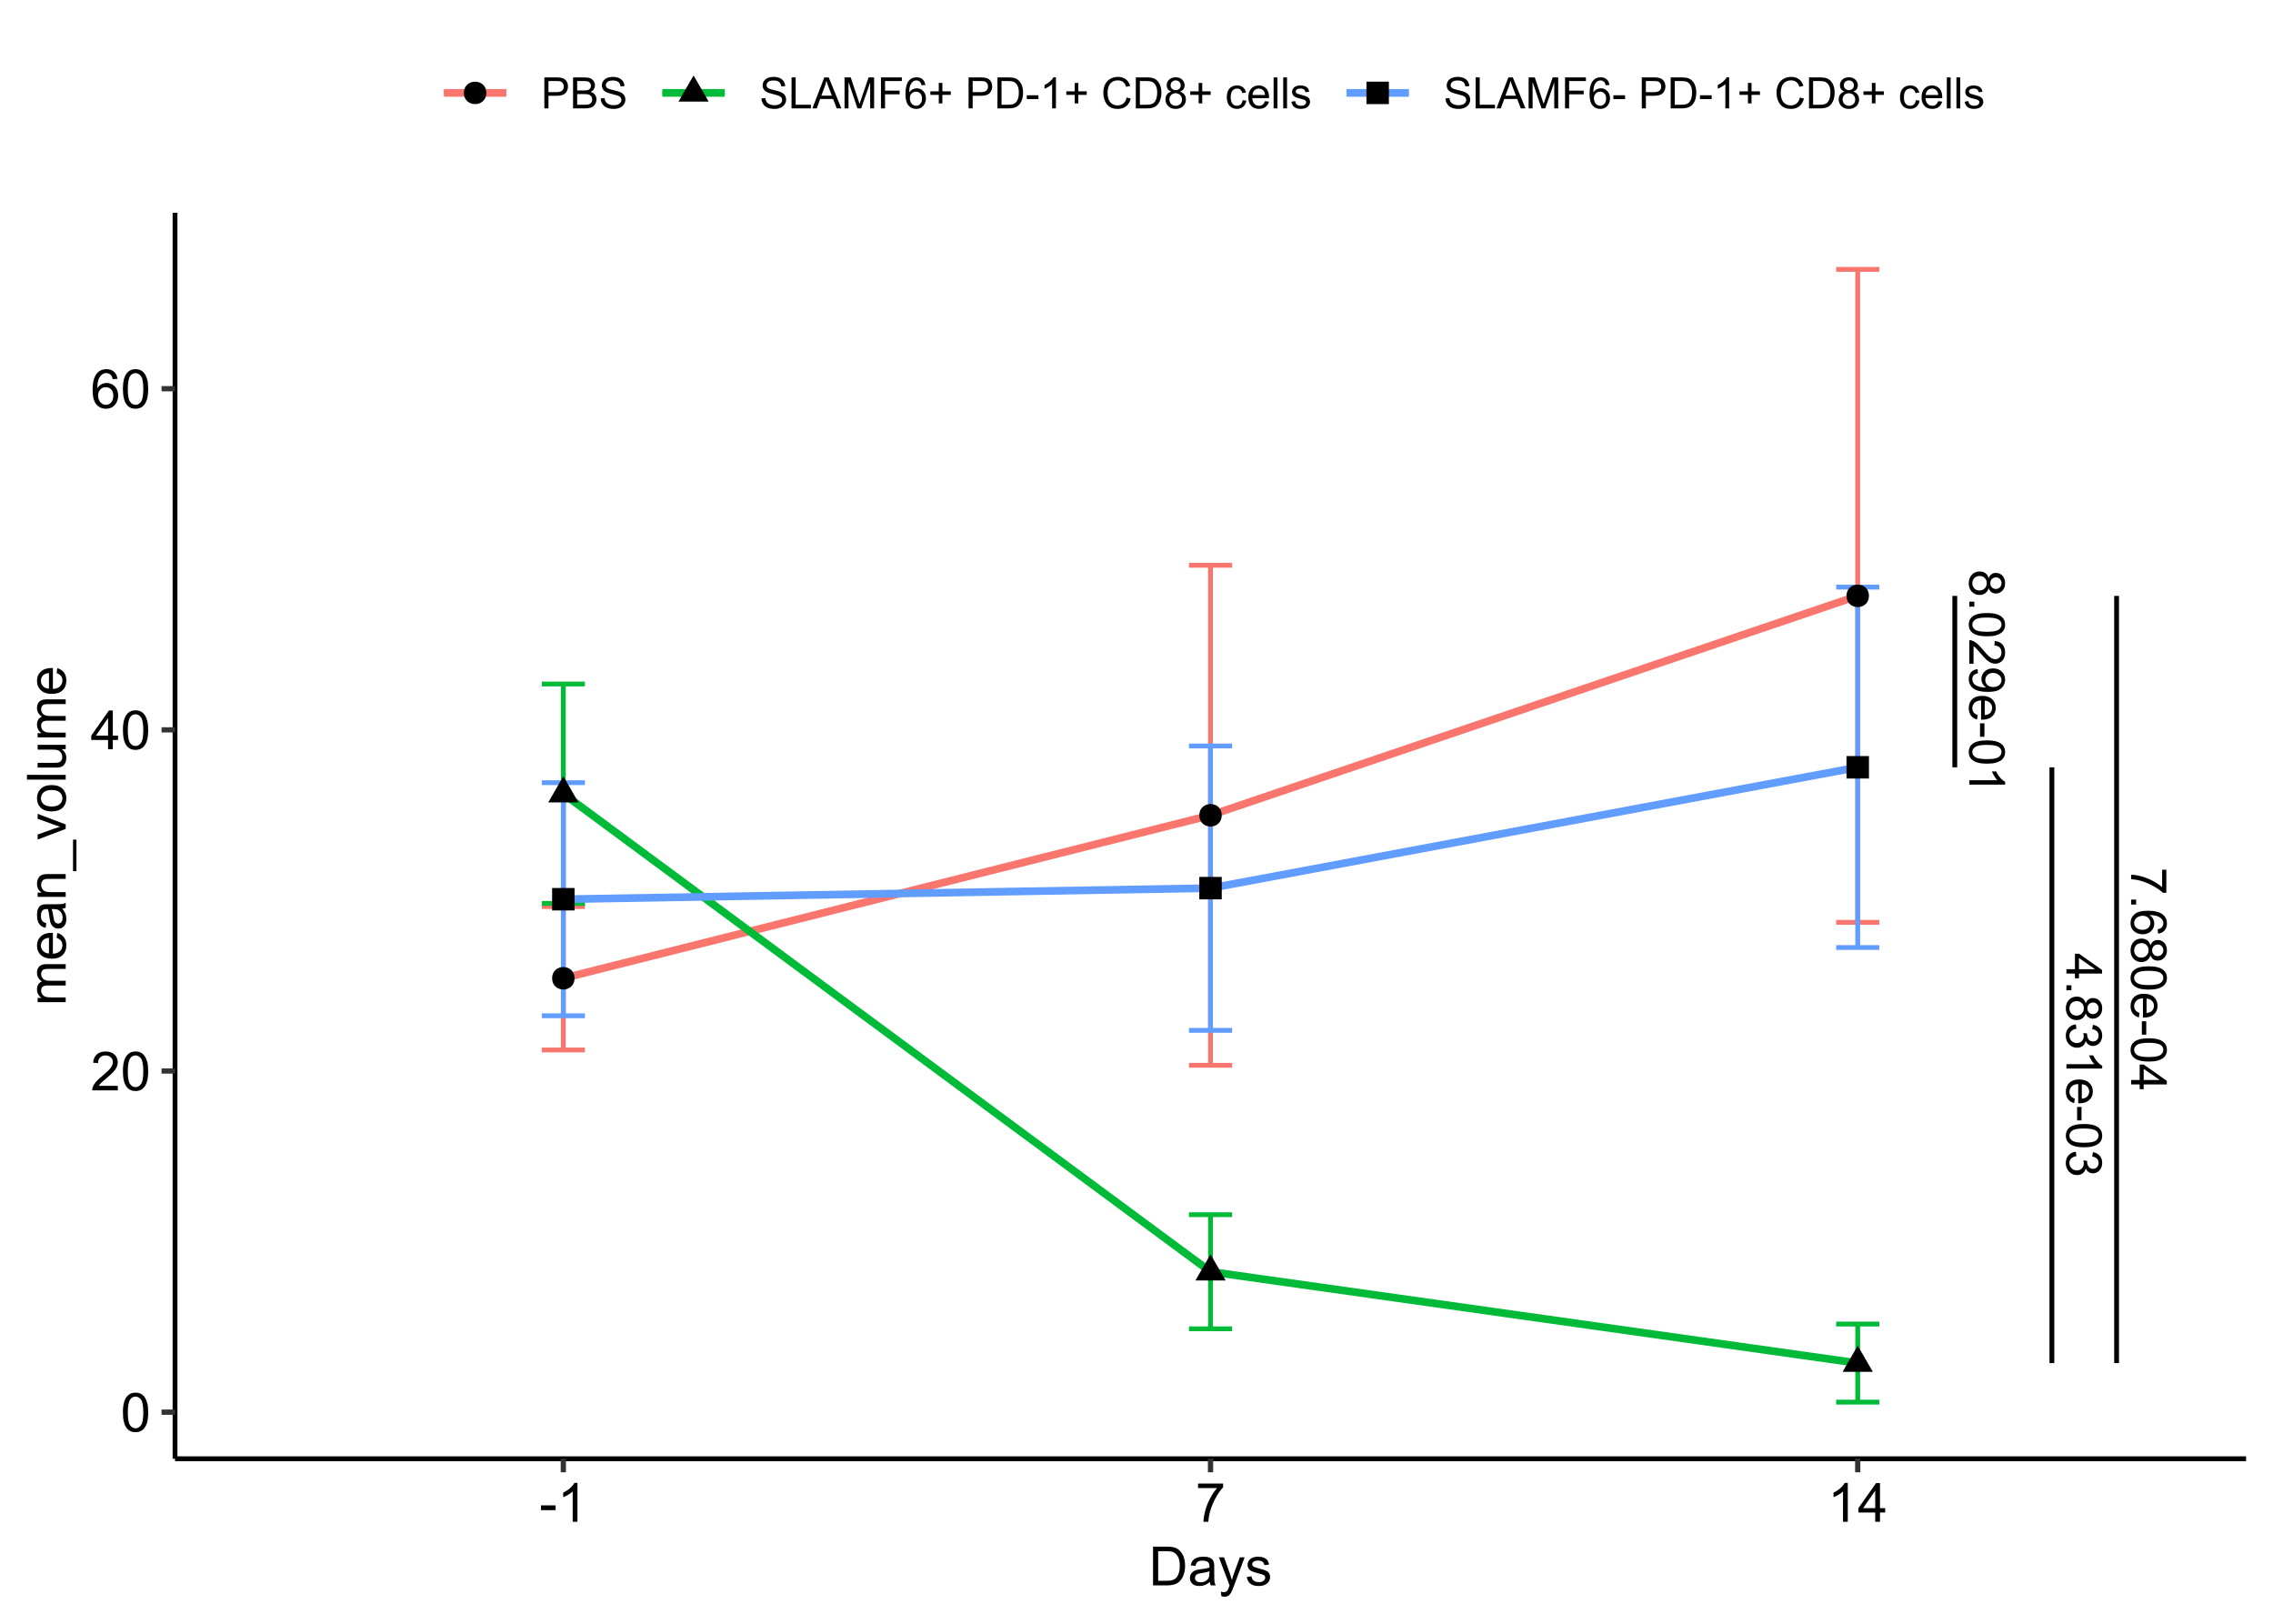 <?xml version="1.0" encoding="UTF-8"?>
<svg xmlns="http://www.w3.org/2000/svg" xmlns:xlink="http://www.w3.org/1999/xlink" width="504pt" height="360pt" viewBox="0 0 504 360" version="1.1">
<defs>
<g>
<symbol overflow="visible" id="glyph0-0">
<path style="stroke:none;" d="M 0 1.379 L 6.898 1.379 L 6.898 6.898 L 0 6.898 Z M 0.172 1.551 L 0.172 6.727 L 6.727 6.727 L 6.727 1.551 Z M 0.172 1.551 "/>
</symbol>
<symbol overflow="visible" id="glyph0-1">
<path style="stroke:none;" d="M 6.867 0.523 L 7.801 0.523 L 7.801 5.637 L 7.047 5.637 C 6.508 5.133 5.797 4.633 4.91 4.141 C 4.02 3.645 3.105 3.262 2.172 2.996 C 1.508 2.801 0.785 2.68 0 2.625 L 0 1.629 C 0.621 1.637 1.371 1.758 2.254 1.992 C 3.133 2.227 3.98 2.562 4.801 3 C 5.613 3.438 6.305 3.902 6.867 4.395 Z M 6.867 0.523 "/>
</symbol>
<symbol overflow="visible" id="glyph0-2">
<path style="stroke:none;" d="M 0 1.004 L 1.105 1.004 L 1.105 2.109 L 0 2.109 Z M 0 1.004 "/>
</symbol>
<symbol overflow="visible" id="glyph0-3">
<path style="stroke:none;" d="M 5.969 5.492 L 5.891 4.527 C 6.27 4.438 6.547 4.316 6.723 4.16 C 6.996 3.898 7.137 3.574 7.137 3.191 C 7.137 2.879 7.051 2.609 6.879 2.379 C 6.652 2.07 6.324 1.828 5.902 1.652 C 5.473 1.477 4.863 1.383 4.074 1.379 C 4.426 1.609 4.691 1.895 4.867 2.234 C 5.035 2.57 5.121 2.926 5.125 3.301 C 5.121 3.941 4.883 4.492 4.41 4.949 C 3.934 5.402 3.32 5.629 2.566 5.633 C 2.066 5.629 1.602 5.523 1.18 5.312 C 0.75 5.098 0.426 4.805 0.203 4.43 C -0.02 4.055 -0.129 3.629 -0.133 3.16 C -0.129 2.348 0.164 1.688 0.758 1.18 C 1.348 0.664 2.328 0.41 3.699 0.414 C 5.223 0.41 6.332 0.691 7.027 1.262 C 7.629 1.75 7.934 2.414 7.934 3.25 C 7.934 3.871 7.758 4.379 7.41 4.777 C 7.062 5.172 6.582 5.41 5.969 5.492 Z M 2.559 1.531 C 2.223 1.527 1.902 1.598 1.602 1.742 C 1.293 1.883 1.062 2.082 0.902 2.34 C 0.742 2.59 0.66 2.859 0.664 3.145 C 0.66 3.551 0.828 3.902 1.16 4.199 C 1.488 4.492 1.938 4.641 2.508 4.641 C 3.051 4.641 3.48 4.492 3.797 4.203 C 4.109 3.91 4.266 3.547 4.27 3.105 C 4.266 2.668 4.109 2.293 3.797 1.988 C 3.48 1.68 3.066 1.527 2.559 1.531 Z M 2.559 1.531 "/>
</symbol>
<symbol overflow="visible" id="glyph0-4">
<path style="stroke:none;" d="M 4.285 1.953 C 4.43 1.547 4.641 1.25 4.914 1.055 C 5.184 0.859 5.512 0.762 5.898 0.766 C 6.469 0.762 6.949 0.969 7.344 1.383 C 7.734 1.797 7.934 2.348 7.934 3.035 C 7.934 3.723 7.73 4.277 7.332 4.699 C 6.93 5.121 6.445 5.332 5.871 5.332 C 5.504 5.332 5.184 5.234 4.914 5.043 C 4.641 4.848 4.43 4.555 4.285 4.168 C 4.121 4.648 3.867 5.02 3.52 5.273 C 3.164 5.527 2.742 5.652 2.258 5.656 C 1.578 5.652 1.012 5.414 0.555 4.938 C 0.098 4.457 -0.129 3.828 -0.133 3.051 C -0.129 2.27 0.098 1.641 0.559 1.164 C 1.016 0.684 1.594 0.445 2.285 0.449 C 2.797 0.445 3.227 0.574 3.574 0.84 C 3.922 1.098 4.156 1.469 4.285 1.953 Z M 5.93 1.758 C 5.555 1.758 5.246 1.875 5.012 2.117 C 4.77 2.355 4.652 2.668 4.656 3.055 C 4.652 3.426 4.77 3.734 5.008 3.973 C 5.242 4.211 5.531 4.328 5.875 4.332 C 6.23 4.328 6.531 4.207 6.773 3.961 C 7.016 3.715 7.137 3.41 7.137 3.047 C 7.137 2.676 7.016 2.367 6.781 2.125 C 6.539 1.879 6.258 1.758 5.93 1.758 Z M 2.281 1.445 C 2 1.441 1.734 1.508 1.477 1.641 C 1.219 1.773 1.016 1.969 0.875 2.227 C 0.73 2.484 0.66 2.762 0.664 3.062 C 0.66 3.523 0.809 3.906 1.109 4.211 C 1.406 4.512 1.785 4.664 2.246 4.664 C 2.711 4.664 3.098 4.508 3.406 4.195 C 3.707 3.883 3.859 3.492 3.863 3.031 C 3.859 2.57 3.711 2.191 3.41 1.895 C 3.109 1.59 2.73 1.441 2.281 1.445 Z M 2.281 1.445 "/>
</symbol>
<symbol overflow="visible" id="glyph0-5">
<path style="stroke:none;" d="M 3.898 0.457 C 4.828 0.457 5.582 0.551 6.152 0.746 C 6.723 0.934 7.16 1.219 7.469 1.602 C 7.777 1.977 7.934 2.457 7.934 3.035 C 7.934 3.457 7.848 3.828 7.676 4.148 C 7.504 4.469 7.258 4.73 6.938 4.941 C 6.617 5.145 6.227 5.309 5.766 5.434 C 5.305 5.551 4.68 5.613 3.898 5.613 C 2.969 5.613 2.223 5.516 1.652 5.324 C 1.082 5.133 0.641 4.848 0.332 4.469 C 0.023 4.09 -0.129 3.613 -0.133 3.035 C -0.129 2.27 0.141 1.668 0.684 1.238 C 1.34 0.715 2.41 0.457 3.898 0.457 Z M 3.898 1.457 C 2.598 1.453 1.734 1.605 1.309 1.91 C 0.875 2.215 0.66 2.59 0.664 3.035 C 0.66 3.48 0.875 3.852 1.309 4.156 C 1.738 4.457 2.602 4.609 3.898 4.613 C 5.195 4.609 6.059 4.457 6.488 4.156 C 6.914 3.852 7.129 3.477 7.133 3.023 C 7.129 2.578 6.941 2.223 6.566 1.957 C 6.082 1.621 5.191 1.453 3.898 1.457 Z M 3.898 1.457 "/>
</symbol>
<symbol overflow="visible" id="glyph0-6">
<path style="stroke:none;" d="M 1.844 4.648 L 1.719 5.648 C 1.129 5.488 0.676 5.195 0.355 4.77 C 0.031 4.34 -0.129 3.793 -0.129 3.133 C -0.129 2.293 0.129 1.629 0.645 1.137 C 1.16 0.645 1.883 0.398 2.812 0.402 C 3.773 0.398 4.52 0.645 5.055 1.145 C 5.586 1.637 5.852 2.281 5.855 3.078 C 5.852 3.84 5.59 4.465 5.07 4.953 C 4.547 5.434 3.816 5.676 2.875 5.68 C 2.812 5.676 2.727 5.676 2.613 5.676 L 2.613 1.406 C 1.984 1.441 1.5 1.617 1.168 1.941 C 0.832 2.258 0.668 2.656 0.668 3.137 C 0.668 3.488 0.762 3.793 0.949 4.047 C 1.137 4.297 1.434 4.496 1.844 4.648 Z M 3.414 1.461 L 3.414 4.656 C 3.891 4.613 4.25 4.492 4.496 4.289 C 4.863 3.98 5.051 3.578 5.055 3.09 C 5.051 2.641 4.902 2.266 4.605 1.965 C 4.309 1.656 3.91 1.488 3.414 1.461 Z M 3.414 1.461 "/>
</symbol>
<symbol overflow="visible" id="glyph0-7">
<path style="stroke:none;" d="M 2.371 0.352 L 3.348 0.352 L 3.348 3.332 L 2.371 3.332 Z M 2.371 0.352 "/>
</symbol>
<symbol overflow="visible" id="glyph0-8">
<path style="stroke:none;" d="M 0 3.57 L 1.891 3.57 L 1.891 0.141 L 2.781 0.141 L 7.902 3.746 L 7.902 4.539 L 2.781 4.539 L 2.781 5.605 L 1.891 5.605 L 1.891 4.539 L 0 4.539 Z M 2.781 3.57 L 6.344 3.57 L 2.781 1.094 Z M 2.781 3.57 "/>
</symbol>
<symbol overflow="visible" id="glyph0-9">
<path style="stroke:none;" d="M 0.934 5.559 L 0 5.559 L 0 0.336 C 0.234 0.324 0.457 0.363 0.672 0.449 C 1.027 0.578 1.379 0.789 1.723 1.086 C 2.066 1.375 2.465 1.801 2.922 2.355 C 3.621 3.215 4.18 3.793 4.594 4.098 C 5.004 4.395 5.391 4.547 5.762 4.551 C 6.145 4.547 6.469 4.41 6.734 4.137 C 6.996 3.863 7.129 3.504 7.133 3.062 C 7.129 2.59 6.988 2.215 6.711 1.938 C 6.426 1.656 6.039 1.516 5.547 1.516 L 5.648 0.516 C 6.391 0.586 6.957 0.844 7.348 1.289 C 7.738 1.734 7.934 2.332 7.934 3.082 C 7.934 3.84 7.723 4.438 7.301 4.883 C 6.879 5.32 6.359 5.543 5.742 5.547 C 5.422 5.543 5.109 5.477 4.809 5.352 C 4.5 5.219 4.18 5.004 3.844 4.707 C 3.504 4.402 3.039 3.906 2.453 3.211 C 1.961 2.629 1.629 2.254 1.457 2.09 C 1.281 1.922 1.105 1.785 0.934 1.684 Z M 0.934 5.559 "/>
</symbol>
<symbol overflow="visible" id="glyph0-10">
<path style="stroke:none;" d="M 1.828 0.605 L 1.914 1.535 C 1.473 1.613 1.156 1.762 0.961 1.988 C 0.762 2.207 0.66 2.496 0.664 2.848 C 0.66 3.145 0.73 3.402 0.867 3.629 C 1.004 3.852 1.184 4.039 1.414 4.184 C 1.641 4.324 1.949 4.441 2.34 4.543 C 2.723 4.637 3.117 4.688 3.523 4.691 C 3.562 4.688 3.629 4.684 3.719 4.684 C 3.406 4.488 3.156 4.227 2.965 3.891 C 2.773 3.555 2.676 3.188 2.68 2.797 C 2.676 2.141 2.914 1.59 3.391 1.137 C 3.863 0.684 4.488 0.457 5.266 0.457 C 6.066 0.457 6.711 0.691 7.199 1.164 C 7.688 1.637 7.934 2.23 7.934 2.941 C 7.934 3.457 7.793 3.926 7.52 4.352 C 7.238 4.777 6.844 5.102 6.336 5.324 C 5.82 5.543 5.082 5.652 4.113 5.656 C 3.102 5.652 2.297 5.543 1.699 5.324 C 1.102 5.102 0.645 4.777 0.336 4.348 C 0.023 3.914 -0.129 3.406 -0.133 2.824 C -0.129 2.207 0.039 1.699 0.379 1.309 C 0.719 0.914 1.203 0.68 1.828 0.605 Z M 5.316 4.578 C 5.871 4.574 6.312 4.426 6.641 4.133 C 6.965 3.832 7.129 3.477 7.133 3.062 C 7.129 2.629 6.953 2.254 6.602 1.934 C 6.246 1.613 5.789 1.453 5.234 1.457 C 4.727 1.453 4.32 1.605 4.008 1.91 C 3.691 2.215 3.531 2.59 3.535 3.035 C 3.531 3.48 3.691 3.848 4.008 4.141 C 4.32 4.43 4.754 4.574 5.316 4.578 Z M 5.316 4.578 "/>
</symbol>
<symbol overflow="visible" id="glyph0-11">
<path style="stroke:none;" d="M 0 4.113 L 0 3.145 L 6.184 3.145 C 5.957 2.906 5.734 2.598 5.512 2.223 C 5.289 1.84 5.121 1.5 5.012 1.203 L 5.949 1.203 C 6.199 1.742 6.508 2.219 6.875 2.625 C 7.234 3.031 7.59 3.316 7.934 3.488 L 7.934 4.113 Z M 0 4.113 "/>
</symbol>
<symbol overflow="visible" id="glyph0-12">
<path style="stroke:none;" d="M 2.086 0.465 L 2.215 1.434 C 1.664 1.543 1.266 1.73 1.027 2 C 0.781 2.266 0.66 2.594 0.664 2.98 C 0.66 3.434 0.82 3.82 1.137 4.137 C 1.453 4.449 1.844 4.605 2.312 4.609 C 2.754 4.605 3.121 4.461 3.414 4.172 C 3.699 3.879 3.844 3.508 3.848 3.062 C 3.844 2.875 3.809 2.648 3.742 2.379 L 4.594 2.484 C 4.586 2.547 4.582 2.598 4.582 2.641 C 4.582 3.051 4.688 3.422 4.906 3.758 C 5.117 4.086 5.449 4.254 5.902 4.254 C 6.254 4.254 6.551 4.133 6.785 3.891 C 7.02 3.648 7.137 3.336 7.137 2.961 C 7.137 2.578 7.016 2.266 6.781 2.016 C 6.539 1.766 6.184 1.602 5.715 1.531 L 5.887 0.562 C 6.535 0.68 7.039 0.945 7.398 1.367 C 7.754 1.785 7.934 2.309 7.934 2.938 C 7.934 3.367 7.84 3.766 7.656 4.129 C 7.469 4.488 7.215 4.766 6.898 4.961 C 6.578 5.152 6.242 5.25 5.883 5.25 C 5.539 5.25 5.227 5.156 4.945 4.973 C 4.664 4.789 4.441 4.52 4.281 4.16 C 4.168 4.629 3.941 4.992 3.605 5.25 C 3.262 5.508 2.84 5.637 2.336 5.637 C 1.645 5.637 1.059 5.383 0.578 4.883 C 0.098 4.375 -0.141 3.742 -0.141 2.977 C -0.141 2.281 0.066 1.703 0.48 1.246 C 0.895 0.789 1.43 0.527 2.086 0.465 Z M 2.086 0.465 "/>
</symbol>
<symbol overflow="visible" id="glyph1-0">
<path style="stroke:none;" d="M 1.5 0 L 1.5 -7.5 L 7.5 -7.5 L 7.5 0 Z M 1.688 -0.188 L 7.312 -0.188 L 7.312 -7.312 L 1.688 -7.312 Z M 1.688 -0.188 "/>
</symbol>
<symbol overflow="visible" id="glyph1-1">
<path style="stroke:none;" d="M 0.5 -4.234 C 0.496 -5.246 0.602 -6.062 0.812 -6.688 C 1.02 -7.305 1.328 -7.785 1.742 -8.121 C 2.148 -8.457 2.668 -8.625 3.297 -8.625 C 3.758 -8.625 4.164 -8.531 4.512 -8.348 C 4.855 -8.16 5.141 -7.891 5.371 -7.543 C 5.594 -7.191 5.773 -6.766 5.906 -6.266 C 6.035 -5.762 6.098 -5.086 6.102 -4.234 C 6.098 -3.227 5.996 -2.414 5.789 -1.797 C 5.578 -1.176 5.266 -0.695 4.859 -0.359 C 4.445 -0.02 3.926 0.145 3.297 0.148 C 2.465 0.145 1.816 -0.148 1.348 -0.742 C 0.781 -1.457 0.496 -2.621 0.5 -4.234 Z M 1.582 -4.234 C 1.582 -2.824 1.746 -1.887 2.074 -1.418 C 2.402 -0.949 2.809 -0.715 3.297 -0.719 C 3.777 -0.715 4.184 -0.949 4.52 -1.422 C 4.848 -1.887 5.016 -2.824 5.016 -4.234 C 5.016 -5.648 4.848 -6.59 4.52 -7.055 C 4.184 -7.516 3.773 -7.746 3.289 -7.75 C 2.801 -7.746 2.414 -7.543 2.125 -7.137 C 1.762 -6.613 1.582 -5.645 1.582 -4.234 Z M 1.582 -4.234 "/>
</symbol>
<symbol overflow="visible" id="glyph1-2">
<path style="stroke:none;" d="M 6.039 -1.016 L 6.039 0 L 0.363 0 C 0.355 -0.254 0.395 -0.496 0.484 -0.734 C 0.629 -1.117 0.859 -1.5 1.18 -1.875 C 1.492 -2.25 1.953 -2.684 2.562 -3.176 C 3.492 -3.941 4.125 -4.547 4.453 -4.992 C 4.781 -5.438 4.945 -5.859 4.945 -6.266 C 4.945 -6.68 4.793 -7.031 4.496 -7.32 C 4.191 -7.602 3.805 -7.746 3.328 -7.75 C 2.82 -7.746 2.414 -7.594 2.109 -7.293 C 1.805 -6.984 1.648 -6.562 1.648 -6.031 L 0.562 -6.141 C 0.633 -6.945 0.91 -7.559 1.398 -7.988 C 1.879 -8.41 2.531 -8.625 3.352 -8.625 C 4.172 -8.625 4.824 -8.395 5.309 -7.938 C 5.789 -7.48 6.027 -6.914 6.031 -6.242 C 6.027 -5.895 5.957 -5.559 5.82 -5.227 C 5.676 -4.891 5.441 -4.539 5.117 -4.176 C 4.789 -3.805 4.25 -3.301 3.492 -2.664 C 2.859 -2.129 2.453 -1.77 2.273 -1.582 C 2.094 -1.395 1.945 -1.203 1.828 -1.016 Z M 6.039 -1.016 "/>
</symbol>
<symbol overflow="visible" id="glyph1-3">
<path style="stroke:none;" d="M 3.879 0 L 3.879 -2.055 L 0.152 -2.055 L 0.152 -3.023 L 4.07 -8.59 L 4.934 -8.59 L 4.934 -3.023 L 6.094 -3.023 L 6.094 -2.055 L 4.934 -2.055 L 4.934 0 Z M 3.879 -3.023 L 3.879 -6.898 L 1.188 -3.023 Z M 3.879 -3.023 "/>
</symbol>
<symbol overflow="visible" id="glyph1-4">
<path style="stroke:none;" d="M 5.969 -6.484 L 4.922 -6.406 C 4.828 -6.812 4.695 -7.113 4.523 -7.305 C 4.234 -7.605 3.883 -7.758 3.469 -7.758 C 3.133 -7.758 2.836 -7.664 2.586 -7.477 C 2.25 -7.234 1.988 -6.879 1.797 -6.414 C 1.605 -5.949 1.508 -5.289 1.5 -4.43 C 1.754 -4.812 2.062 -5.098 2.434 -5.289 C 2.797 -5.473 3.184 -5.566 3.586 -5.57 C 4.289 -5.566 4.887 -5.309 5.383 -4.793 C 5.875 -4.277 6.121 -3.609 6.125 -2.789 C 6.121 -2.25 6.004 -1.746 5.773 -1.285 C 5.539 -0.82 5.223 -0.469 4.816 -0.223 C 4.41 0.023 3.949 0.145 3.434 0.148 C 2.555 0.145 1.836 -0.176 1.285 -0.82 C 0.727 -1.469 0.449 -2.535 0.453 -4.02 C 0.449 -5.676 0.758 -6.883 1.371 -7.641 C 1.902 -8.297 2.621 -8.625 3.531 -8.625 C 4.207 -8.625 4.762 -8.434 5.195 -8.055 C 5.625 -7.676 5.883 -7.152 5.969 -6.484 Z M 1.664 -2.781 C 1.664 -2.418 1.738 -2.07 1.895 -1.738 C 2.043 -1.406 2.262 -1.152 2.543 -0.98 C 2.82 -0.801 3.109 -0.715 3.414 -0.719 C 3.859 -0.715 4.242 -0.895 4.566 -1.258 C 4.883 -1.613 5.043 -2.102 5.047 -2.727 C 5.043 -3.316 4.887 -3.785 4.57 -4.129 C 4.25 -4.469 3.852 -4.641 3.375 -4.641 C 2.898 -4.641 2.492 -4.469 2.16 -4.129 C 1.828 -3.785 1.664 -3.336 1.664 -2.781 Z M 1.664 -2.781 "/>
</symbol>
<symbol overflow="visible" id="glyph1-5">
<path style="stroke:none;" d="M 0.383 -2.578 L 0.383 -3.641 L 3.621 -3.641 L 3.621 -2.578 Z M 0.383 -2.578 "/>
</symbol>
<symbol overflow="visible" id="glyph1-6">
<path style="stroke:none;" d="M 4.469 0 L 3.414 0 L 3.414 -6.719 C 3.16 -6.477 2.828 -6.234 2.414 -5.996 C 2 -5.75 1.629 -5.57 1.305 -5.449 L 1.305 -6.469 C 1.895 -6.742 2.41 -7.078 2.852 -7.477 C 3.293 -7.871 3.605 -8.254 3.789 -8.625 L 4.469 -8.625 Z M 4.469 0 "/>
</symbol>
<symbol overflow="visible" id="glyph1-7">
<path style="stroke:none;" d="M 0.57 -7.465 L 0.57 -8.477 L 6.129 -8.477 L 6.129 -7.656 C 5.582 -7.074 5.039 -6.301 4.5 -5.336 C 3.961 -4.371 3.547 -3.379 3.258 -2.359 C 3.047 -1.637 2.91 -0.852 2.852 0 L 1.77 0 C 1.781 -0.676 1.914 -1.492 2.168 -2.449 C 2.418 -3.402 2.781 -4.324 3.258 -5.215 C 3.734 -6.105 4.238 -6.855 4.773 -7.465 Z M 0.57 -7.465 "/>
</symbol>
<symbol overflow="visible" id="glyph1-8">
<path style="stroke:none;" d="M 0.926 0 L 0.926 -8.59 L 3.883 -8.59 C 4.551 -8.59 5.062 -8.547 5.414 -8.469 C 5.906 -8.352 6.324 -8.148 6.672 -7.852 C 7.121 -7.469 7.461 -6.977 7.688 -6.383 C 7.914 -5.785 8.027 -5.105 8.027 -4.344 C 8.027 -3.688 7.949 -3.109 7.797 -2.605 C 7.645 -2.102 7.449 -1.684 7.211 -1.355 C 6.973 -1.02 6.711 -0.762 6.43 -0.574 C 6.145 -0.387 5.805 -0.242 5.406 -0.145 C 5.004 -0.047 4.543 0 4.023 0 Z M 2.062 -1.016 L 3.898 -1.016 C 4.461 -1.012 4.906 -1.066 5.227 -1.172 C 5.547 -1.273 5.805 -1.422 6 -1.617 C 6.27 -1.887 6.477 -2.246 6.629 -2.703 C 6.777 -3.156 6.855 -3.711 6.855 -4.359 C 6.855 -5.258 6.707 -5.945 6.41 -6.43 C 6.113 -6.91 5.754 -7.234 5.336 -7.398 C 5.031 -7.516 4.543 -7.574 3.867 -7.578 L 2.062 -7.578 Z M 2.062 -1.016 "/>
</symbol>
<symbol overflow="visible" id="glyph1-9">
<path style="stroke:none;" d="M 4.852 -0.766 C 4.461 -0.434 4.082 -0.199 3.723 -0.062 C 3.355 0.074 2.969 0.141 2.562 0.141 C 1.875 0.141 1.352 -0.023 0.984 -0.359 C 0.617 -0.688 0.434 -1.117 0.434 -1.641 C 0.434 -1.945 0.5 -2.223 0.641 -2.473 C 0.777 -2.723 0.961 -2.926 1.188 -3.082 C 1.41 -3.234 1.664 -3.348 1.945 -3.43 C 2.152 -3.477 2.465 -3.531 2.883 -3.586 C 3.734 -3.688 4.359 -3.809 4.766 -3.949 C 4.766 -4.09 4.77 -4.18 4.77 -4.227 C 4.77 -4.648 4.668 -4.953 4.469 -5.133 C 4.199 -5.371 3.801 -5.488 3.27 -5.492 C 2.77 -5.488 2.402 -5.402 2.168 -5.23 C 1.934 -5.055 1.758 -4.746 1.648 -4.305 L 0.617 -4.445 C 0.707 -4.887 0.863 -5.242 1.078 -5.516 C 1.289 -5.781 1.598 -5.992 2.008 -6.141 C 2.41 -6.289 2.883 -6.363 3.422 -6.363 C 3.953 -6.363 4.383 -6.301 4.715 -6.176 C 5.047 -6.051 5.293 -5.891 5.449 -5.703 C 5.605 -5.512 5.715 -5.273 5.777 -4.984 C 5.809 -4.805 5.824 -4.48 5.828 -4.016 L 5.828 -2.609 C 5.824 -1.625 5.848 -1.004 5.895 -0.746 C 5.941 -0.484 6.031 -0.238 6.164 0 L 5.062 0 C 4.953 -0.219 4.883 -0.473 4.852 -0.766 Z M 4.766 -3.125 C 4.375 -2.965 3.801 -2.832 3.039 -2.727 C 2.605 -2.66 2.301 -2.59 2.121 -2.516 C 1.941 -2.434 1.801 -2.32 1.703 -2.172 C 1.605 -2.02 1.559 -1.852 1.559 -1.672 C 1.559 -1.387 1.664 -1.152 1.875 -0.969 C 2.086 -0.777 2.398 -0.684 2.812 -0.688 C 3.219 -0.684 3.578 -0.773 3.895 -0.953 C 4.211 -1.129 4.445 -1.371 4.594 -1.68 C 4.707 -1.918 4.762 -2.27 4.766 -2.734 Z M 4.766 -3.125 "/>
</symbol>
<symbol overflow="visible" id="glyph1-10">
<path style="stroke:none;" d="M 0.742 2.398 L 0.625 1.406 C 0.855 1.469 1.059 1.5 1.23 1.5 C 1.465 1.5 1.652 1.461 1.793 1.383 C 1.934 1.305 2.047 1.195 2.141 1.055 C 2.203 0.949 2.312 0.688 2.461 0.27 C 2.48 0.207 2.512 0.121 2.555 0.012 L 0.195 -6.223 L 1.328 -6.223 L 2.625 -2.617 C 2.789 -2.16 2.938 -1.68 3.078 -1.18 C 3.195 -1.66 3.34 -2.133 3.508 -2.594 L 4.84 -6.223 L 5.895 -6.223 L 3.527 0.105 C 3.273 0.789 3.074 1.258 2.938 1.516 C 2.746 1.863 2.531 2.117 2.293 2.281 C 2.047 2.438 1.758 2.52 1.422 2.523 C 1.215 2.52 0.988 2.477 0.742 2.398 Z M 0.742 2.398 "/>
</symbol>
<symbol overflow="visible" id="glyph1-11">
<path style="stroke:none;" d="M 0.367 -1.859 L 1.414 -2.023 C 1.469 -1.602 1.633 -1.281 1.902 -1.059 C 2.168 -0.836 2.543 -0.727 3.023 -0.727 C 3.508 -0.727 3.867 -0.824 4.102 -1.023 C 4.336 -1.219 4.453 -1.449 4.453 -1.719 C 4.453 -1.953 4.348 -2.141 4.141 -2.281 C 3.996 -2.371 3.637 -2.492 3.062 -2.637 C 2.289 -2.832 1.754 -3 1.457 -3.145 C 1.156 -3.285 0.93 -3.48 0.777 -3.734 C 0.621 -3.984 0.543 -4.266 0.547 -4.57 C 0.543 -4.844 0.605 -5.098 0.734 -5.34 C 0.859 -5.574 1.035 -5.773 1.254 -5.93 C 1.418 -6.047 1.641 -6.148 1.926 -6.234 C 2.207 -6.32 2.512 -6.363 2.836 -6.363 C 3.324 -6.363 3.75 -6.293 4.121 -6.152 C 4.488 -6.012 4.762 -5.82 4.938 -5.578 C 5.113 -5.336 5.234 -5.016 5.305 -4.617 L 4.273 -4.477 C 4.223 -4.797 4.086 -5.047 3.863 -5.227 C 3.637 -5.406 3.32 -5.496 2.914 -5.496 C 2.426 -5.496 2.082 -5.414 1.875 -5.254 C 1.664 -5.094 1.559 -4.906 1.562 -4.695 C 1.559 -4.555 1.602 -4.434 1.695 -4.324 C 1.773 -4.211 1.91 -4.117 2.098 -4.043 C 2.203 -4.004 2.512 -3.914 3.031 -3.773 C 3.773 -3.574 4.293 -3.41 4.59 -3.285 C 4.879 -3.156 5.113 -2.973 5.285 -2.73 C 5.453 -2.488 5.535 -2.188 5.539 -1.828 C 5.535 -1.477 5.434 -1.145 5.23 -0.832 C 5.023 -0.52 4.727 -0.277 4.34 -0.113 C 3.953 0.059 3.516 0.141 3.031 0.141 C 2.219 0.141 1.602 -0.027 1.18 -0.363 C 0.754 -0.699 0.484 -1.195 0.367 -1.859 Z M 0.367 -1.859 "/>
</symbol>
<symbol overflow="visible" id="glyph2-0">
<path style="stroke:none;" d="M 0 -1.5 L -7.5 -1.5 L -7.5 -7.5 L 0 -7.5 Z M -0.188 -1.688 L -0.188 -7.312 L -7.312 -7.312 L -7.312 -1.688 Z M -0.188 -1.688 "/>
</symbol>
<symbol overflow="visible" id="glyph2-1">
<path style="stroke:none;" d="M 0 -0.789 L -6.223 -0.793 L -6.223 -1.734 L -5.352 -1.734 C -5.648 -1.93 -5.895 -2.188 -6.082 -2.512 C -6.27 -2.836 -6.363 -3.207 -6.363 -3.621 C -6.363 -4.082 -6.266 -4.457 -6.074 -4.754 C -5.883 -5.043 -5.617 -5.254 -5.273 -5.379 C -6 -5.871 -6.363 -6.512 -6.363 -7.301 C -6.363 -7.918 -6.191 -8.391 -5.848 -8.723 C -5.504 -9.055 -4.977 -9.223 -4.27 -9.223 L 0 -9.223 L 0 -8.172 L -3.918 -8.172 C -4.336 -8.168 -4.641 -8.133 -4.828 -8.07 C -5.016 -8 -5.164 -7.879 -5.277 -7.699 C -5.391 -7.52 -5.449 -7.309 -5.449 -7.066 C -5.449 -6.629 -5.301 -6.266 -5.012 -5.977 C -4.719 -5.688 -4.254 -5.543 -3.613 -5.543 L 0 -5.543 L 0 -4.488 L -4.043 -4.488 C -4.512 -4.488 -4.863 -4.402 -5.098 -4.23 C -5.332 -4.059 -5.449 -3.777 -5.449 -3.387 C -5.449 -3.09 -5.371 -2.812 -5.215 -2.562 C -5.059 -2.309 -4.828 -2.129 -4.527 -2.016 C -4.227 -1.902 -3.793 -1.844 -3.227 -1.848 L 0 -1.844 Z M 0 -0.789 "/>
</symbol>
<symbol overflow="visible" id="glyph2-2">
<path style="stroke:none;" d="M -2.004 -5.051 L -1.867 -6.141 C -1.23 -5.969 -0.738 -5.648 -0.387 -5.184 C -0.035 -4.719 0.141 -4.125 0.141 -3.406 C 0.141 -2.492 -0.137 -1.77 -0.699 -1.238 C -1.254 -0.703 -2.043 -0.438 -3.059 -0.441 C -4.105 -0.438 -4.918 -0.707 -5.496 -1.25 C -6.074 -1.785 -6.363 -2.484 -6.363 -3.348 C -6.363 -4.176 -6.078 -4.855 -5.512 -5.383 C -4.945 -5.91 -4.148 -6.176 -3.121 -6.176 C -3.055 -6.176 -2.961 -6.172 -2.84 -6.172 L -2.844 -1.531 C -2.156 -1.566 -1.633 -1.762 -1.27 -2.109 C -0.906 -2.457 -0.727 -2.891 -0.727 -3.41 C -0.727 -3.797 -0.828 -4.125 -1.031 -4.402 C -1.234 -4.672 -1.559 -4.891 -2.004 -5.051 Z M -3.711 -1.59 L -3.707 -5.062 C -4.227 -5.016 -4.621 -4.883 -4.887 -4.664 C -5.293 -4.328 -5.496 -3.891 -5.496 -3.359 C -5.496 -2.871 -5.332 -2.465 -5.008 -2.137 C -4.684 -1.805 -4.25 -1.621 -3.711 -1.59 Z M -3.711 -1.59 "/>
</symbol>
<symbol overflow="visible" id="glyph2-3">
<path style="stroke:none;" d="M -0.766 -4.852 C -0.434 -4.461 -0.199 -4.082 -0.062 -3.723 C 0.074 -3.355 0.141 -2.969 0.141 -2.562 C 0.141 -1.875 -0.023 -1.352 -0.359 -0.984 C -0.688 -0.617 -1.117 -0.434 -1.641 -0.434 C -1.945 -0.434 -2.223 -0.5 -2.473 -0.641 C -2.723 -0.777 -2.926 -0.961 -3.082 -1.188 C -3.234 -1.41 -3.348 -1.664 -3.43 -1.945 C -3.477 -2.152 -3.531 -2.465 -3.586 -2.883 C -3.688 -3.734 -3.809 -4.359 -3.949 -4.766 C -4.09 -4.766 -4.18 -4.77 -4.227 -4.77 C -4.648 -4.77 -4.953 -4.668 -5.133 -4.469 C -5.371 -4.199 -5.488 -3.801 -5.492 -3.27 C -5.488 -2.773 -5.402 -2.406 -5.23 -2.172 C -5.055 -1.934 -4.746 -1.758 -4.305 -1.648 L -4.445 -0.617 C -4.887 -0.707 -5.242 -0.863 -5.516 -1.078 C -5.781 -1.293 -5.992 -1.602 -6.141 -2.012 C -6.289 -2.414 -6.363 -2.887 -6.363 -3.422 C -6.363 -3.953 -6.301 -4.383 -6.176 -4.715 C -6.051 -5.047 -5.891 -5.293 -5.703 -5.449 C -5.512 -5.605 -5.273 -5.715 -4.984 -5.777 C -4.805 -5.809 -4.48 -5.824 -4.016 -5.828 L -2.605 -5.828 C -1.625 -5.824 -1.004 -5.848 -0.746 -5.895 C -0.48 -5.941 -0.234 -6.031 0 -6.164 L 0 -5.062 C -0.219 -4.953 -0.473 -4.883 -0.766 -4.852 Z M -3.121 -4.766 C -2.961 -4.375 -2.828 -3.801 -2.727 -3.039 C -2.66 -2.605 -2.59 -2.301 -2.516 -2.121 C -2.434 -1.941 -2.32 -1.801 -2.172 -1.703 C -2.02 -1.605 -1.852 -1.559 -1.672 -1.559 C -1.387 -1.559 -1.152 -1.664 -0.965 -1.875 C -0.773 -2.086 -0.68 -2.398 -0.684 -2.812 C -0.68 -3.219 -0.77 -3.578 -0.949 -3.895 C -1.129 -4.211 -1.371 -4.445 -1.68 -4.594 C -1.918 -4.707 -2.27 -4.762 -2.734 -4.766 Z M -3.121 -4.766 "/>
</symbol>
<symbol overflow="visible" id="glyph2-4">
<path style="stroke:none;" d="M 0 -0.789 L -6.223 -0.793 L -6.223 -1.742 L -5.336 -1.742 C -6.02 -2.195 -6.363 -2.855 -6.363 -3.723 C -6.363 -4.09 -6.293 -4.434 -6.16 -4.754 C -6.023 -5.066 -5.848 -5.305 -5.633 -5.461 C -5.41 -5.617 -5.152 -5.727 -4.852 -5.789 C -4.656 -5.828 -4.312 -5.848 -3.824 -5.848 L 0 -5.848 L 0 -4.793 L -3.785 -4.793 C -4.215 -4.793 -4.535 -4.75 -4.75 -4.668 C -4.961 -4.586 -5.129 -4.441 -5.258 -4.234 C -5.383 -4.023 -5.449 -3.777 -5.449 -3.5 C -5.449 -3.047 -5.305 -2.66 -5.02 -2.336 C -4.734 -2.008 -4.195 -1.844 -3.398 -1.848 L 0 -1.844 Z M 0 -0.789 "/>
</symbol>
<symbol overflow="visible" id="glyph2-5">
<path style="stroke:none;" d="M 2.383 0.184 L 1.625 0.184 L 1.625 -6.809 L 2.387 -6.809 Z M 2.383 0.184 "/>
</symbol>
<symbol overflow="visible" id="glyph2-6">
<path style="stroke:none;" d="M 0 -2.52 L -6.223 -0.152 L -6.223 -1.266 L -2.496 -2.602 C -2.09 -2.746 -1.672 -2.879 -1.242 -3 C -1.57 -3.094 -1.965 -3.223 -2.426 -3.391 L -6.223 -4.773 L -6.223 -5.859 L 0 -3.504 Z M 0 -2.52 "/>
</symbol>
<symbol overflow="visible" id="glyph2-7">
<path style="stroke:none;" d="M -3.109 -0.398 C -4.262 -0.398 -5.117 -0.719 -5.672 -1.359 C -6.133 -1.895 -6.363 -2.547 -6.363 -3.316 C -6.363 -4.172 -6.082 -4.871 -5.52 -5.414 C -4.957 -5.953 -4.184 -6.223 -3.199 -6.227 C -2.395 -6.223 -1.762 -6.102 -1.309 -5.867 C -0.848 -5.625 -0.492 -5.277 -0.238 -4.82 C 0.016 -4.359 0.141 -3.859 0.141 -3.316 C 0.141 -2.441 -0.137 -1.734 -0.695 -1.203 C -1.254 -0.664 -2.059 -0.398 -3.109 -0.398 Z M -3.109 -1.484 C -2.309 -1.48 -1.711 -1.656 -1.32 -2.004 C -0.922 -2.348 -0.727 -2.785 -0.727 -3.316 C -0.727 -3.84 -0.926 -4.273 -1.324 -4.621 C -1.723 -4.969 -2.328 -5.145 -3.145 -5.145 C -3.914 -5.145 -4.496 -4.969 -4.895 -4.617 C -5.289 -4.266 -5.488 -3.832 -5.492 -3.316 C -5.488 -2.789 -5.293 -2.352 -4.898 -2.004 C -4.5 -1.656 -3.902 -1.48 -3.109 -1.484 Z M -3.109 -1.484 "/>
</symbol>
<symbol overflow="visible" id="glyph2-8">
<path style="stroke:none;" d="M 0 -0.766 L -8.59 -0.77 L -8.59 -1.824 L 0 -1.82 Z M 0 -0.766 "/>
</symbol>
<symbol overflow="visible" id="glyph2-9">
<path style="stroke:none;" d="M 0 -4.867 L -0.914 -4.867 C -0.211 -4.379 0.141 -3.723 0.141 -2.895 C 0.141 -2.527 0.07 -2.184 -0.07 -1.867 C -0.211 -1.547 -0.387 -1.309 -0.598 -1.156 C -0.809 -1 -1.07 -0.895 -1.383 -0.832 C -1.59 -0.789 -1.918 -0.766 -2.367 -0.77 L -6.223 -0.77 L -6.223 -1.824 L -2.773 -1.824 C -2.219 -1.82 -1.848 -1.844 -1.656 -1.887 C -1.379 -1.949 -1.16 -2.09 -1.004 -2.309 C -0.84 -2.523 -0.762 -2.789 -0.766 -3.105 C -0.762 -3.418 -0.844 -3.715 -1.008 -3.996 C -1.172 -4.273 -1.391 -4.469 -1.672 -4.586 C -1.945 -4.699 -2.352 -4.758 -2.887 -4.758 L -6.223 -4.758 L -6.223 -5.812 L 0 -5.812 Z M 0 -4.867 "/>
</symbol>
<symbol overflow="visible" id="glyph3-0">
<path style="stroke:none;" d="M 1.199 0 L 1.199 -6 L 6 -6 L 6 0 Z M 1.352 -0.148 L 5.852 -0.148 L 5.852 -5.852 L 1.352 -5.852 Z M 1.352 -0.148 "/>
</symbol>
<symbol overflow="visible" id="glyph3-1">
<path style="stroke:none;" d="M 0.742 0 L 0.742 -6.871 L 3.332 -6.871 C 3.785 -6.867 4.133 -6.844 4.379 -6.805 C 4.711 -6.746 4.996 -6.641 5.227 -6.484 C 5.453 -6.324 5.637 -6.102 5.777 -5.82 C 5.914 -5.531 5.98 -5.219 5.984 -4.883 C 5.98 -4.297 5.797 -3.805 5.426 -3.398 C 5.055 -2.992 4.383 -2.789 3.414 -2.793 L 1.648 -2.793 L 1.648 0 Z M 1.648 -3.605 L 3.426 -3.605 C 4.012 -3.602 4.43 -3.711 4.676 -3.934 C 4.922 -4.148 5.043 -4.457 5.047 -4.855 C 5.043 -5.141 4.973 -5.387 4.828 -5.594 C 4.684 -5.797 4.492 -5.934 4.258 -6 C 4.102 -6.039 3.816 -6.059 3.406 -6.062 L 1.648 -6.062 Z M 1.648 -3.605 "/>
</symbol>
<symbol overflow="visible" id="glyph3-2">
<path style="stroke:none;" d="M 0.703 0 L 0.703 -6.871 L 3.281 -6.871 C 3.805 -6.867 4.223 -6.797 4.543 -6.66 C 4.855 -6.52 5.105 -6.305 5.289 -6.02 C 5.465 -5.727 5.555 -5.426 5.559 -5.113 C 5.555 -4.816 5.477 -4.539 5.32 -4.281 C 5.16 -4.02 4.918 -3.812 4.598 -3.656 C 5.012 -3.531 5.332 -3.32 5.555 -3.031 C 5.777 -2.734 5.887 -2.391 5.891 -1.992 C 5.887 -1.668 5.82 -1.367 5.688 -1.094 C 5.551 -0.816 5.383 -0.602 5.184 -0.453 C 4.98 -0.301 4.73 -0.188 4.43 -0.113 C 4.129 -0.035 3.758 0 3.324 0 Z M 1.613 -3.984 L 3.098 -3.984 C 3.5 -3.984 3.789 -4.008 3.965 -4.062 C 4.195 -4.129 4.371 -4.246 4.488 -4.406 C 4.605 -4.562 4.664 -4.762 4.664 -5.008 C 4.664 -5.23 4.609 -5.43 4.5 -5.605 C 4.391 -5.777 4.234 -5.898 4.031 -5.965 C 3.828 -6.027 3.477 -6.059 2.984 -6.062 L 1.613 -6.062 Z M 1.613 -0.812 L 3.324 -0.812 C 3.613 -0.809 3.82 -0.82 3.941 -0.844 C 4.148 -0.879 4.324 -0.941 4.469 -1.031 C 4.605 -1.117 4.719 -1.242 4.812 -1.414 C 4.898 -1.578 4.945 -1.773 4.949 -1.992 C 4.945 -2.246 4.879 -2.469 4.75 -2.66 C 4.617 -2.848 4.438 -2.98 4.207 -3.059 C 3.973 -3.133 3.637 -3.168 3.203 -3.172 L 1.613 -3.172 Z M 1.613 -0.812 "/>
</symbol>
<symbol overflow="visible" id="glyph3-3">
<path style="stroke:none;" d="M 0.43 -2.207 L 1.289 -2.281 C 1.328 -1.934 1.422 -1.652 1.574 -1.434 C 1.719 -1.211 1.949 -1.035 2.266 -0.902 C 2.574 -0.766 2.926 -0.695 3.32 -0.699 C 3.664 -0.695 3.969 -0.746 4.238 -0.852 C 4.5 -0.953 4.699 -1.098 4.828 -1.277 C 4.957 -1.457 5.02 -1.652 5.023 -1.867 C 5.02 -2.078 4.957 -2.266 4.836 -2.43 C 4.707 -2.59 4.504 -2.727 4.219 -2.836 C 4.031 -2.906 3.621 -3.016 2.992 -3.172 C 2.359 -3.32 1.918 -3.465 1.668 -3.602 C 1.336 -3.77 1.09 -3.98 0.934 -4.238 C 0.77 -4.488 0.691 -4.773 0.695 -5.094 C 0.691 -5.438 0.789 -5.762 0.988 -6.066 C 1.184 -6.363 1.473 -6.594 1.852 -6.754 C 2.227 -6.906 2.645 -6.984 3.113 -6.988 C 3.617 -6.984 4.066 -6.902 4.457 -6.742 C 4.844 -6.574 5.145 -6.332 5.355 -6.016 C 5.566 -5.695 5.68 -5.336 5.695 -4.938 L 4.824 -4.871 C 4.773 -5.301 4.617 -5.629 4.348 -5.855 C 4.074 -6.074 3.672 -6.188 3.148 -6.188 C 2.594 -6.188 2.195 -6.086 1.945 -5.883 C 1.695 -5.68 1.57 -5.438 1.57 -5.156 C 1.57 -4.906 1.656 -4.703 1.836 -4.547 C 2.008 -4.387 2.465 -4.223 3.207 -4.055 C 3.941 -3.887 4.449 -3.738 4.73 -3.617 C 5.125 -3.43 5.422 -3.199 5.613 -2.918 C 5.805 -2.633 5.898 -2.305 5.902 -1.941 C 5.898 -1.57 5.793 -1.227 5.586 -0.906 C 5.375 -0.582 5.074 -0.332 4.684 -0.152 C 4.289 0.027 3.848 0.117 3.359 0.117 C 2.734 0.117 2.215 0.027 1.797 -0.152 C 1.375 -0.332 1.047 -0.605 0.809 -0.973 C 0.566 -1.336 0.438 -1.746 0.43 -2.207 Z M 0.43 -2.207 "/>
</symbol>
<symbol overflow="visible" id="glyph3-4">
<path style="stroke:none;" d="M 0.703 0 L 0.703 -6.871 L 1.613 -6.871 L 1.613 -0.812 L 4.996 -0.812 L 4.996 0 Z M 0.703 0 "/>
</symbol>
<symbol overflow="visible" id="glyph3-5">
<path style="stroke:none;" d="M -0.016 0 L 2.625 -6.871 L 3.605 -6.871 L 6.418 0 L 5.383 0 L 4.578 -2.082 L 1.707 -2.082 L 0.953 0 Z M 1.969 -2.82 L 4.297 -2.82 L 3.582 -4.727 C 3.359 -5.301 3.199 -5.773 3.094 -6.148 C 3.004 -5.703 2.879 -5.266 2.723 -4.836 Z M 1.969 -2.82 "/>
</symbol>
<symbol overflow="visible" id="glyph3-6">
<path style="stroke:none;" d="M 0.711 0 L 0.711 -6.871 L 2.082 -6.871 L 3.707 -2.008 C 3.855 -1.551 3.965 -1.211 4.035 -0.988 C 4.109 -1.234 4.23 -1.602 4.402 -2.09 L 6.047 -6.871 L 7.27 -6.871 L 7.27 0 L 6.395 0 L 6.395 -5.75 L 4.398 0 L 3.578 0 L 1.59 -5.852 L 1.59 0 Z M 0.711 0 "/>
</symbol>
<symbol overflow="visible" id="glyph3-7">
<path style="stroke:none;" d="M 0.789 0 L 0.789 -6.871 L 5.422 -6.871 L 5.422 -6.062 L 1.695 -6.062 L 1.695 -3.934 L 4.922 -3.934 L 4.922 -3.121 L 1.695 -3.121 L 1.695 0 Z M 0.789 0 "/>
</symbol>
<symbol overflow="visible" id="glyph3-8">
<path style="stroke:none;" d="M 4.777 -5.188 L 3.938 -5.125 C 3.859 -5.453 3.75 -5.691 3.617 -5.844 C 3.387 -6.082 3.105 -6.203 2.773 -6.207 C 2.5 -6.203 2.266 -6.129 2.066 -5.98 C 1.797 -5.785 1.586 -5.504 1.438 -5.133 C 1.281 -4.758 1.203 -4.227 1.199 -3.543 C 1.398 -3.852 1.648 -4.082 1.945 -4.23 C 2.238 -4.379 2.543 -4.453 2.867 -4.457 C 3.426 -4.453 3.906 -4.246 4.305 -3.836 C 4.699 -3.418 4.898 -2.883 4.898 -2.23 C 4.898 -1.797 4.805 -1.395 4.617 -1.027 C 4.43 -0.652 4.172 -0.371 3.852 -0.176 C 3.523 0.02 3.156 0.117 2.746 0.117 C 2.039 0.117 1.465 -0.141 1.023 -0.656 C 0.578 -1.172 0.355 -2.023 0.359 -3.215 C 0.355 -4.539 0.602 -5.504 1.098 -6.113 C 1.52 -6.633 2.098 -6.895 2.828 -6.898 C 3.363 -6.895 3.805 -6.746 4.152 -6.445 C 4.496 -6.141 4.703 -5.719 4.777 -5.188 Z M 1.332 -2.227 C 1.328 -1.934 1.391 -1.652 1.516 -1.391 C 1.637 -1.121 1.809 -0.922 2.035 -0.785 C 2.254 -0.645 2.488 -0.574 2.734 -0.578 C 3.086 -0.574 3.391 -0.719 3.648 -1.008 C 3.902 -1.293 4.031 -1.684 4.035 -2.18 C 4.031 -2.652 3.906 -3.023 3.656 -3.301 C 3.402 -3.57 3.082 -3.707 2.699 -3.711 C 2.316 -3.707 1.992 -3.57 1.73 -3.301 C 1.461 -3.023 1.328 -2.668 1.332 -2.227 Z M 1.332 -2.227 "/>
</symbol>
<symbol overflow="visible" id="glyph3-9">
<path style="stroke:none;" d="M 2.406 -1.109 L 2.406 -2.996 L 0.535 -2.996 L 0.535 -3.781 L 2.406 -3.781 L 2.406 -5.652 L 3.203 -5.652 L 3.203 -3.781 L 5.07 -3.781 L 5.07 -2.996 L 3.203 -2.996 L 3.203 -1.109 Z M 2.406 -1.109 "/>
</symbol>
<symbol overflow="visible" id="glyph3-10">
<path style="stroke:none;" d=""/>
</symbol>
<symbol overflow="visible" id="glyph3-11">
<path style="stroke:none;" d="M 0.742 0 L 0.742 -6.871 L 3.109 -6.871 C 3.641 -6.867 4.047 -6.836 4.332 -6.773 C 4.723 -6.68 5.059 -6.516 5.34 -6.281 C 5.699 -5.973 5.973 -5.578 6.152 -5.105 C 6.332 -4.625 6.422 -4.082 6.422 -3.473 C 6.422 -2.949 6.359 -2.488 6.238 -2.086 C 6.113 -1.68 5.957 -1.344 5.77 -1.082 C 5.578 -0.816 5.371 -0.609 5.145 -0.461 C 4.918 -0.309 4.645 -0.195 4.324 -0.117 C 4.004 -0.039 3.633 0 3.219 0 Z M 1.648 -0.812 L 3.117 -0.812 C 3.57 -0.809 3.926 -0.852 4.184 -0.938 C 4.441 -1.02 4.645 -1.137 4.801 -1.293 C 5.012 -1.508 5.18 -1.797 5.305 -2.164 C 5.422 -2.523 5.484 -2.965 5.484 -3.488 C 5.484 -4.203 5.363 -4.758 5.129 -5.145 C 4.891 -5.527 4.605 -5.785 4.27 -5.922 C 4.023 -6.012 3.633 -6.059 3.094 -6.062 L 1.648 -6.062 Z M 1.648 -0.812 "/>
</symbol>
<symbol overflow="visible" id="glyph3-12">
<path style="stroke:none;" d="M 0.305 -2.062 L 0.305 -2.91 L 2.898 -2.91 L 2.898 -2.062 Z M 0.305 -2.062 "/>
</symbol>
<symbol overflow="visible" id="glyph3-13">
<path style="stroke:none;" d="M 3.578 0 L 2.734 0 L 2.734 -5.375 C 2.527 -5.18 2.262 -4.988 1.934 -4.793 C 1.602 -4.598 1.305 -4.453 1.047 -4.359 L 1.047 -5.176 C 1.516 -5.395 1.926 -5.664 2.281 -5.98 C 2.633 -6.293 2.883 -6.598 3.031 -6.898 L 3.578 -6.898 Z M 3.578 0 "/>
</symbol>
<symbol overflow="visible" id="glyph3-14">
<path style="stroke:none;" d="M 5.645 -2.41 L 6.555 -2.18 C 6.359 -1.43 6.016 -0.859 5.523 -0.469 C 5.027 -0.078 4.422 0.117 3.707 0.117 C 2.965 0.117 2.363 -0.031 1.898 -0.336 C 1.434 -0.633 1.078 -1.07 0.84 -1.645 C 0.594 -2.215 0.473 -2.828 0.477 -3.488 C 0.473 -4.199 0.609 -4.824 0.887 -5.359 C 1.156 -5.891 1.547 -6.297 2.055 -6.574 C 2.559 -6.848 3.113 -6.984 3.723 -6.988 C 4.406 -6.984 4.984 -6.809 5.457 -6.461 C 5.922 -6.109 6.25 -5.617 6.438 -4.988 L 5.539 -4.777 C 5.375 -5.273 5.145 -5.637 4.844 -5.867 C 4.539 -6.094 4.16 -6.211 3.703 -6.211 C 3.172 -6.211 2.73 -6.082 2.379 -5.832 C 2.023 -5.574 1.773 -5.234 1.629 -4.812 C 1.484 -4.383 1.41 -3.945 1.414 -3.492 C 1.41 -2.906 1.496 -2.395 1.668 -1.961 C 1.836 -1.523 2.102 -1.199 2.465 -0.984 C 2.82 -0.766 3.211 -0.656 3.633 -0.66 C 4.141 -0.656 4.57 -0.805 4.926 -1.102 C 5.277 -1.395 5.516 -1.828 5.645 -2.41 Z M 5.645 -2.41 "/>
</symbol>
<symbol overflow="visible" id="glyph3-15">
<path style="stroke:none;" d="M 1.695 -3.727 C 1.344 -3.852 1.086 -4.031 0.918 -4.273 C 0.746 -4.508 0.66 -4.793 0.664 -5.129 C 0.66 -5.625 0.84 -6.047 1.203 -6.387 C 1.559 -6.727 2.039 -6.895 2.641 -6.898 C 3.238 -6.895 3.719 -6.723 4.086 -6.375 C 4.449 -6.027 4.633 -5.602 4.637 -5.105 C 4.633 -4.781 4.551 -4.504 4.383 -4.27 C 4.215 -4.031 3.961 -3.852 3.625 -3.727 C 4.043 -3.586 4.363 -3.363 4.586 -3.059 C 4.805 -2.754 4.914 -2.387 4.918 -1.965 C 4.914 -1.371 4.707 -0.879 4.293 -0.48 C 3.875 -0.082 3.328 0.117 2.652 0.117 C 1.973 0.117 1.426 -0.082 1.012 -0.484 C 0.594 -0.883 0.387 -1.383 0.391 -1.988 C 0.387 -2.43 0.5 -2.805 0.73 -3.109 C 0.953 -3.41 1.273 -3.617 1.695 -3.727 Z M 1.527 -5.156 C 1.523 -4.828 1.629 -4.562 1.84 -4.359 C 2.051 -4.152 2.32 -4.047 2.656 -4.051 C 2.977 -4.047 3.246 -4.148 3.457 -4.355 C 3.664 -4.559 3.766 -4.812 3.77 -5.109 C 3.766 -5.418 3.66 -5.676 3.445 -5.891 C 3.23 -6.098 2.965 -6.203 2.648 -6.207 C 2.324 -6.203 2.055 -6.102 1.844 -5.895 C 1.629 -5.688 1.523 -5.441 1.527 -5.156 Z M 1.258 -1.984 C 1.254 -1.738 1.309 -1.504 1.426 -1.281 C 1.535 -1.055 1.707 -0.883 1.934 -0.762 C 2.16 -0.637 2.402 -0.574 2.664 -0.578 C 3.062 -0.574 3.395 -0.703 3.66 -0.965 C 3.922 -1.223 4.055 -1.551 4.055 -1.953 C 4.055 -2.355 3.918 -2.691 3.648 -2.961 C 3.375 -3.223 3.035 -3.355 2.633 -3.359 C 2.234 -3.355 1.906 -3.227 1.648 -2.965 C 1.383 -2.703 1.254 -2.375 1.258 -1.984 Z M 1.258 -1.984 "/>
</symbol>
<symbol overflow="visible" id="glyph3-16">
<path style="stroke:none;" d="M 3.883 -1.824 L 4.711 -1.715 C 4.617 -1.141 4.383 -0.691 4.012 -0.371 C 3.637 -0.047 3.18 0.109 2.641 0.113 C 1.957 0.109 1.41 -0.109 0.996 -0.555 C 0.582 -0.996 0.375 -1.633 0.375 -2.469 C 0.375 -3.004 0.461 -3.477 0.641 -3.879 C 0.816 -4.281 1.09 -4.582 1.453 -4.785 C 1.816 -4.984 2.211 -5.086 2.645 -5.09 C 3.18 -5.086 3.621 -4.949 3.969 -4.68 C 4.309 -4.402 4.531 -4.016 4.633 -3.516 L 3.812 -3.391 C 3.73 -3.723 3.59 -3.973 3.395 -4.145 C 3.191 -4.309 2.953 -4.395 2.676 -4.398 C 2.25 -4.395 1.906 -4.242 1.641 -3.941 C 1.375 -3.633 1.242 -3.148 1.242 -2.492 C 1.242 -1.82 1.367 -1.336 1.625 -1.035 C 1.879 -0.73 2.215 -0.578 2.629 -0.582 C 2.957 -0.578 3.234 -0.68 3.457 -0.887 C 3.68 -1.086 3.82 -1.398 3.883 -1.824 Z M 3.883 -1.824 "/>
</symbol>
<symbol overflow="visible" id="glyph3-17">
<path style="stroke:none;" d="M 4.039 -1.602 L 4.914 -1.496 C 4.773 -0.98 4.52 -0.586 4.148 -0.309 C 3.773 -0.027 3.297 0.109 2.723 0.113 C 1.992 0.109 1.414 -0.109 0.992 -0.559 C 0.562 -1.004 0.352 -1.633 0.352 -2.445 C 0.352 -3.281 0.566 -3.934 0.996 -4.395 C 1.426 -4.855 1.984 -5.086 2.676 -5.09 C 3.34 -5.086 3.883 -4.859 4.309 -4.41 C 4.727 -3.953 4.938 -3.316 4.941 -2.5 C 4.938 -2.445 4.938 -2.371 4.938 -2.273 L 1.223 -2.273 C 1.25 -1.727 1.406 -1.305 1.688 -1.016 C 1.965 -0.723 2.309 -0.578 2.727 -0.582 C 3.031 -0.578 3.297 -0.66 3.52 -0.824 C 3.734 -0.984 3.906 -1.242 4.039 -1.602 Z M 1.27 -2.969 L 4.051 -2.969 C 4.008 -3.383 3.902 -3.695 3.73 -3.91 C 3.461 -4.23 3.113 -4.395 2.688 -4.398 C 2.297 -4.395 1.969 -4.266 1.707 -4.008 C 1.441 -3.746 1.297 -3.398 1.27 -2.969 Z M 1.27 -2.969 "/>
</symbol>
<symbol overflow="visible" id="glyph3-18">
<path style="stroke:none;" d="M 0.613 0 L 0.613 -6.871 L 1.457 -6.871 L 1.457 0 Z M 0.613 0 "/>
</symbol>
<symbol overflow="visible" id="glyph3-19">
<path style="stroke:none;" d="M 0.297 -1.484 L 1.129 -1.617 C 1.172 -1.281 1.301 -1.023 1.52 -0.848 C 1.73 -0.668 2.031 -0.578 2.418 -0.582 C 2.805 -0.578 3.094 -0.656 3.281 -0.816 C 3.469 -0.973 3.562 -1.16 3.562 -1.375 C 3.562 -1.562 3.477 -1.711 3.312 -1.824 C 3.195 -1.895 2.91 -1.992 2.453 -2.109 C 1.832 -2.266 1.402 -2.398 1.164 -2.516 C 0.922 -2.625 0.742 -2.785 0.621 -2.988 C 0.496 -3.188 0.434 -3.41 0.438 -3.656 C 0.434 -3.875 0.484 -4.078 0.59 -4.27 C 0.688 -4.457 0.824 -4.613 1.004 -4.742 C 1.129 -4.836 1.309 -4.918 1.539 -4.988 C 1.762 -5.051 2.004 -5.086 2.27 -5.09 C 2.656 -5.086 3 -5.031 3.297 -4.922 C 3.59 -4.809 3.809 -4.656 3.953 -4.465 C 4.09 -4.27 4.188 -4.012 4.242 -3.695 L 3.418 -3.582 C 3.375 -3.832 3.266 -4.031 3.09 -4.18 C 2.906 -4.32 2.652 -4.395 2.328 -4.398 C 1.938 -4.395 1.664 -4.328 1.5 -4.203 C 1.332 -4.07 1.246 -3.922 1.25 -3.754 C 1.246 -3.641 1.281 -3.543 1.355 -3.461 C 1.418 -3.367 1.527 -3.293 1.68 -3.234 C 1.762 -3.203 2.008 -3.129 2.422 -3.02 C 3.016 -2.855 3.434 -2.727 3.672 -2.629 C 3.906 -2.523 4.09 -2.375 4.227 -2.184 C 4.359 -1.988 4.43 -1.746 4.43 -1.461 C 4.43 -1.176 4.348 -0.914 4.184 -0.668 C 4.02 -0.418 3.781 -0.223 3.473 -0.09 C 3.16 0.047 2.809 0.109 2.422 0.113 C 1.773 0.109 1.281 -0.02 0.945 -0.289 C 0.602 -0.555 0.387 -0.953 0.297 -1.484 Z M 0.297 -1.484 "/>
</symbol>
</g>
<clipPath id="clip1">
  <path d="M 38.809 47.168 L 498.023 47.168 L 498.023 323.422 L 38.809 323.422 Z M 38.809 47.168 "/>
</clipPath>
</defs>
<g id="surface139">
<rect x="0" y="0" width="504" height="360" style="fill:rgb(100%,100%,100%);fill-opacity:1;stroke:none;"/>
<rect x="0" y="0" width="504" height="360" style="fill:rgb(100%,100%,100%);fill-opacity:1;stroke:none;"/>
<path style="fill:none;stroke-width:1.164;stroke-linecap:round;stroke-linejoin:round;stroke:rgb(100%,100%,100%);stroke-opacity:1;stroke-miterlimit:10;" d="M 0 360 L 504 360 L 504 0 L 0 0 Z M 0 360 "/>
<g clip-path="url(#clip1)" clip-rule="nonzero">
<path style=" stroke:none;fill-rule:nonzero;fill:rgb(100%,100%,100%);fill-opacity:1;" d="M 38.809 323.422 L 498.023 323.422 L 498.023 47.168 L 38.809 47.168 Z M 38.809 323.422 "/>
</g>
<path style="fill:none;stroke-width:1.067;stroke-linecap:butt;stroke-linejoin:round;stroke:rgb(97.255%,46.275%,42.745%);stroke-opacity:1;stroke-miterlimit:10;" d="M 120.129 200.996 L 129.695 200.996 "/>
<path style="fill:none;stroke-width:1.067;stroke-linecap:butt;stroke-linejoin:round;stroke:rgb(97.255%,46.275%,42.745%);stroke-opacity:1;stroke-miterlimit:10;" d="M 124.91 200.996 L 124.91 232.785 "/>
<path style="fill:none;stroke-width:1.067;stroke-linecap:butt;stroke-linejoin:round;stroke:rgb(97.255%,46.275%,42.745%);stroke-opacity:1;stroke-miterlimit:10;" d="M 120.129 232.785 L 129.695 232.785 "/>
<path style="fill:none;stroke-width:1.067;stroke-linecap:butt;stroke-linejoin:round;stroke:rgb(0%,72.941%,21.961%);stroke-opacity:1;stroke-miterlimit:10;" d="M 120.129 151.648 L 129.695 151.648 "/>
<path style="fill:none;stroke-width:1.067;stroke-linecap:butt;stroke-linejoin:round;stroke:rgb(0%,72.941%,21.961%);stroke-opacity:1;stroke-miterlimit:10;" d="M 124.91 151.648 L 124.91 200.297 "/>
<path style="fill:none;stroke-width:1.067;stroke-linecap:butt;stroke-linejoin:round;stroke:rgb(0%,72.941%,21.961%);stroke-opacity:1;stroke-miterlimit:10;" d="M 120.129 200.297 L 129.695 200.297 "/>
<path style="fill:none;stroke-width:1.067;stroke-linecap:butt;stroke-linejoin:round;stroke:rgb(38.039%,61.176%,100%);stroke-opacity:1;stroke-miterlimit:10;" d="M 120.129 173.531 L 129.695 173.531 "/>
<path style="fill:none;stroke-width:1.067;stroke-linecap:butt;stroke-linejoin:round;stroke:rgb(38.039%,61.176%,100%);stroke-opacity:1;stroke-miterlimit:10;" d="M 124.91 173.531 L 124.91 225.207 "/>
<path style="fill:none;stroke-width:1.067;stroke-linecap:butt;stroke-linejoin:round;stroke:rgb(38.039%,61.176%,100%);stroke-opacity:1;stroke-miterlimit:10;" d="M 120.129 225.207 L 129.695 225.207 "/>
<path style="fill:none;stroke-width:1.067;stroke-linecap:butt;stroke-linejoin:round;stroke:rgb(97.255%,46.275%,42.745%);stroke-opacity:1;stroke-miterlimit:10;" d="M 263.633 125.328 L 273.199 125.328 "/>
<path style="fill:none;stroke-width:1.067;stroke-linecap:butt;stroke-linejoin:round;stroke:rgb(97.255%,46.275%,42.745%);stroke-opacity:1;stroke-miterlimit:10;" d="M 268.414 125.328 L 268.414 236.184 "/>
<path style="fill:none;stroke-width:1.067;stroke-linecap:butt;stroke-linejoin:round;stroke:rgb(97.255%,46.275%,42.745%);stroke-opacity:1;stroke-miterlimit:10;" d="M 263.633 236.184 L 273.199 236.184 "/>
<path style="fill:none;stroke-width:1.067;stroke-linecap:butt;stroke-linejoin:round;stroke:rgb(0%,72.941%,21.961%);stroke-opacity:1;stroke-miterlimit:10;" d="M 263.633 269.305 L 273.199 269.305 "/>
<path style="fill:none;stroke-width:1.067;stroke-linecap:butt;stroke-linejoin:round;stroke:rgb(0%,72.941%,21.961%);stroke-opacity:1;stroke-miterlimit:10;" d="M 268.414 269.305 L 268.414 294.613 "/>
<path style="fill:none;stroke-width:1.067;stroke-linecap:butt;stroke-linejoin:round;stroke:rgb(0%,72.941%,21.961%);stroke-opacity:1;stroke-miterlimit:10;" d="M 263.633 294.613 L 273.199 294.613 "/>
<path style="fill:none;stroke-width:1.067;stroke-linecap:butt;stroke-linejoin:round;stroke:rgb(38.039%,61.176%,100%);stroke-opacity:1;stroke-miterlimit:10;" d="M 263.633 165.383 L 273.199 165.383 "/>
<path style="fill:none;stroke-width:1.067;stroke-linecap:butt;stroke-linejoin:round;stroke:rgb(38.039%,61.176%,100%);stroke-opacity:1;stroke-miterlimit:10;" d="M 268.414 165.383 L 268.414 228.438 "/>
<path style="fill:none;stroke-width:1.067;stroke-linecap:butt;stroke-linejoin:round;stroke:rgb(38.039%,61.176%,100%);stroke-opacity:1;stroke-miterlimit:10;" d="M 263.633 228.438 L 273.199 228.438 "/>
<path style="fill:none;stroke-width:1.067;stroke-linecap:butt;stroke-linejoin:round;stroke:rgb(97.255%,46.275%,42.745%);stroke-opacity:1;stroke-miterlimit:10;" d="M 407.137 59.727 L 416.703 59.727 "/>
<path style="fill:none;stroke-width:1.067;stroke-linecap:butt;stroke-linejoin:round;stroke:rgb(97.255%,46.275%,42.745%);stroke-opacity:1;stroke-miterlimit:10;" d="M 411.918 59.727 L 411.918 204.492 "/>
<path style="fill:none;stroke-width:1.067;stroke-linecap:butt;stroke-linejoin:round;stroke:rgb(97.255%,46.275%,42.745%);stroke-opacity:1;stroke-miterlimit:10;" d="M 407.137 204.492 L 416.703 204.492 "/>
<path style="fill:none;stroke-width:1.067;stroke-linecap:butt;stroke-linejoin:round;stroke:rgb(0%,72.941%,21.961%);stroke-opacity:1;stroke-miterlimit:10;" d="M 407.137 293.555 L 416.703 293.555 "/>
<path style="fill:none;stroke-width:1.067;stroke-linecap:butt;stroke-linejoin:round;stroke:rgb(0%,72.941%,21.961%);stroke-opacity:1;stroke-miterlimit:10;" d="M 411.918 293.555 L 411.918 310.867 "/>
<path style="fill:none;stroke-width:1.067;stroke-linecap:butt;stroke-linejoin:round;stroke:rgb(0%,72.941%,21.961%);stroke-opacity:1;stroke-miterlimit:10;" d="M 407.137 310.867 L 416.703 310.867 "/>
<path style="fill:none;stroke-width:1.067;stroke-linecap:butt;stroke-linejoin:round;stroke:rgb(38.039%,61.176%,100%);stroke-opacity:1;stroke-miterlimit:10;" d="M 407.137 130.164 L 416.703 130.164 "/>
<path style="fill:none;stroke-width:1.067;stroke-linecap:butt;stroke-linejoin:round;stroke:rgb(38.039%,61.176%,100%);stroke-opacity:1;stroke-miterlimit:10;" d="M 411.918 130.164 L 411.918 210.07 "/>
<path style="fill:none;stroke-width:1.067;stroke-linecap:butt;stroke-linejoin:round;stroke:rgb(38.039%,61.176%,100%);stroke-opacity:1;stroke-miterlimit:10;" d="M 407.137 210.07 L 416.703 210.07 "/>
<path style="fill:none;stroke-width:1.707;stroke-linecap:butt;stroke-linejoin:round;stroke:rgb(97.255%,46.275%,42.745%);stroke-opacity:1;stroke-miterlimit:10;" d="M 124.91 216.891 L 268.414 180.758 L 411.918 132.109 "/>
<path style="fill:none;stroke-width:1.707;stroke-linecap:butt;stroke-linejoin:round;stroke:rgb(0%,72.941%,21.961%);stroke-opacity:1;stroke-miterlimit:10;" d="M 124.91 175.973 L 268.414 281.961 L 411.918 302.211 "/>
<path style="fill:none;stroke-width:1.707;stroke-linecap:butt;stroke-linejoin:round;stroke:rgb(38.039%,61.176%,100%);stroke-opacity:1;stroke-miterlimit:10;" d="M 124.91 199.367 L 268.414 196.91 L 411.918 170.117 "/>
<path style=" stroke:none;fill-rule:nonzero;fill:rgb(0%,0%,0%);fill-opacity:1;" d="M 127.398 216.891 C 127.398 220.211 122.422 220.211 122.422 216.891 C 122.422 213.574 127.398 213.574 127.398 216.891 "/>
<path style=" stroke:none;fill-rule:nonzero;fill:rgb(0%,0%,0%);fill-opacity:1;" d="M 124.91 172.102 L 128.262 177.906 L 121.559 177.906 Z M 124.91 172.102 "/>
<path style=" stroke:none;fill-rule:nonzero;fill:rgb(0%,0%,0%);fill-opacity:1;" d="M 122.422 201.855 L 127.398 201.855 L 127.398 196.879 L 122.422 196.879 Z M 122.422 201.855 "/>
<path style=" stroke:none;fill-rule:nonzero;fill:rgb(0%,0%,0%);fill-opacity:1;" d="M 270.902 180.758 C 270.902 184.074 265.926 184.074 265.926 180.758 C 265.926 177.438 270.902 177.438 270.902 180.758 "/>
<path style=" stroke:none;fill-rule:nonzero;fill:rgb(0%,0%,0%);fill-opacity:1;" d="M 268.414 278.09 L 271.766 283.895 L 265.066 283.895 Z M 268.414 278.09 "/>
<path style=" stroke:none;fill-rule:nonzero;fill:rgb(0%,0%,0%);fill-opacity:1;" d="M 265.926 199.398 L 270.902 199.398 L 270.902 194.422 L 265.926 194.422 Z M 265.926 199.398 "/>
<path style=" stroke:none;fill-rule:nonzero;fill:rgb(0%,0%,0%);fill-opacity:1;" d="M 414.41 132.109 C 414.41 135.426 409.43 135.426 409.43 132.109 C 409.43 128.789 414.41 128.789 414.41 132.109 "/>
<path style=" stroke:none;fill-rule:nonzero;fill:rgb(0%,0%,0%);fill-opacity:1;" d="M 411.918 298.34 L 415.27 304.145 L 408.57 304.145 Z M 411.918 298.34 "/>
<path style=" stroke:none;fill-rule:nonzero;fill:rgb(0%,0%,0%);fill-opacity:1;" d="M 409.43 172.605 L 414.41 172.605 L 414.41 167.629 L 409.43 167.629 Z M 409.43 172.605 "/>
<path style="fill:none;stroke-width:1.067;stroke-linecap:butt;stroke-linejoin:round;stroke:rgb(0%,0%,0%);stroke-opacity:1;stroke-miterlimit:10;" d="M 469.32 132.109 L 469.32 302.211 "/>
<g style="fill:rgb(0%,0%,0%);fill-opacity:1;">
  <use xlink:href="#glyph0-1" x="472.547" y="192.301"/>
  <use xlink:href="#glyph0-2" x="472.547" y="198.441"/>
  <use xlink:href="#glyph0-3" x="472.547" y="201.508"/>
  <use xlink:href="#glyph0-4" x="472.547" y="207.647"/>
  <use xlink:href="#glyph0-5" x="472.547" y="213.787"/>
  <use xlink:href="#glyph0-6" x="472.547" y="219.927"/>
  <use xlink:href="#glyph0-7" x="472.547" y="226.067"/>
  <use xlink:href="#glyph0-5" x="472.547" y="229.743"/>
  <use xlink:href="#glyph0-8" x="472.547" y="235.883"/>
</g>
<path style="fill:none;stroke-width:1.067;stroke-linecap:butt;stroke-linejoin:round;stroke:rgb(0%,0%,0%);stroke-opacity:1;stroke-miterlimit:10;" d="M 433.445 132.109 L 433.445 170.117 "/>
<g style="fill:rgb(0%,0%,0%);fill-opacity:1;">
  <use xlink:href="#glyph0-4" x="436.668" y="126.254"/>
  <use xlink:href="#glyph0-2" x="436.668" y="132.394"/>
  <use xlink:href="#glyph0-5" x="436.668" y="135.461"/>
  <use xlink:href="#glyph0-9" x="436.668" y="141.601"/>
  <use xlink:href="#glyph0-10" x="436.668" y="147.74"/>
  <use xlink:href="#glyph0-6" x="436.668" y="153.88"/>
  <use xlink:href="#glyph0-7" x="436.668" y="160.02"/>
  <use xlink:href="#glyph0-5" x="436.668" y="163.696"/>
  <use xlink:href="#glyph0-11" x="436.668" y="169.836"/>
</g>
<path style="fill:none;stroke-width:1.067;stroke-linecap:butt;stroke-linejoin:round;stroke:rgb(0%,0%,0%);stroke-opacity:1;stroke-miterlimit:10;" d="M 454.973 302.211 L 454.973 170.117 "/>
<g style="fill:rgb(0%,0%,0%);fill-opacity:1;">
  <use xlink:href="#glyph0-8" x="458.195" y="211.305"/>
  <use xlink:href="#glyph0-2" x="458.195" y="217.444"/>
  <use xlink:href="#glyph0-4" x="458.195" y="220.512"/>
  <use xlink:href="#glyph0-12" x="458.195" y="226.651"/>
  <use xlink:href="#glyph0-11" x="458.195" y="232.791"/>
  <use xlink:href="#glyph0-6" x="458.195" y="238.931"/>
  <use xlink:href="#glyph0-7" x="458.195" y="245.071"/>
  <use xlink:href="#glyph0-5" x="458.195" y="248.747"/>
  <use xlink:href="#glyph0-12" x="458.195" y="254.887"/>
</g>
<path style="fill:none;stroke-width:1.067;stroke-linecap:butt;stroke-linejoin:round;stroke:rgb(0%,0%,0%);stroke-opacity:1;stroke-miterlimit:10;" d="M 38.809 323.422 L 38.809 47.168 "/>
<g style="fill:rgb(0%,0%,0%);fill-opacity:1;">
  <use xlink:href="#glyph1-1" x="26.758" y="317.387"/>
</g>
<g style="fill:rgb(0%,0%,0%);fill-opacity:1;">
  <use xlink:href="#glyph1-2" x="20.082" y="241.75"/>
  <use xlink:href="#glyph1-1" x="26.756" y="241.75"/>
</g>
<g style="fill:rgb(0%,0%,0%);fill-opacity:1;">
  <use xlink:href="#glyph1-3" x="20.082" y="166.113"/>
  <use xlink:href="#glyph1-1" x="26.756" y="166.113"/>
</g>
<g style="fill:rgb(0%,0%,0%);fill-opacity:1;">
  <use xlink:href="#glyph1-4" x="20.082" y="90.477"/>
  <use xlink:href="#glyph1-1" x="26.756" y="90.477"/>
</g>
<path style="fill:none;stroke-width:1.164;stroke-linecap:butt;stroke-linejoin:round;stroke:rgb(20%,20%,20%);stroke-opacity:1;stroke-miterlimit:10;" d="M 35.82 313.09 L 38.809 313.09 "/>
<path style="fill:none;stroke-width:1.164;stroke-linecap:butt;stroke-linejoin:round;stroke:rgb(20%,20%,20%);stroke-opacity:1;stroke-miterlimit:10;" d="M 35.82 237.453 L 38.809 237.453 "/>
<path style="fill:none;stroke-width:1.164;stroke-linecap:butt;stroke-linejoin:round;stroke:rgb(20%,20%,20%);stroke-opacity:1;stroke-miterlimit:10;" d="M 35.82 161.816 L 38.809 161.816 "/>
<path style="fill:none;stroke-width:1.164;stroke-linecap:butt;stroke-linejoin:round;stroke:rgb(20%,20%,20%);stroke-opacity:1;stroke-miterlimit:10;" d="M 35.82 86.18 L 38.809 86.18 "/>
<path style="fill:none;stroke-width:1.067;stroke-linecap:butt;stroke-linejoin:round;stroke:rgb(0%,0%,0%);stroke-opacity:1;stroke-miterlimit:10;" d="M 38.809 323.422 L 498.023 323.422 "/>
<path style="fill:none;stroke-width:1.164;stroke-linecap:butt;stroke-linejoin:round;stroke:rgb(20%,20%,20%);stroke-opacity:1;stroke-miterlimit:10;" d="M 124.91 326.414 L 124.91 323.422 "/>
<path style="fill:none;stroke-width:1.164;stroke-linecap:butt;stroke-linejoin:round;stroke:rgb(20%,20%,20%);stroke-opacity:1;stroke-miterlimit:10;" d="M 268.414 326.414 L 268.414 323.422 "/>
<path style="fill:none;stroke-width:1.164;stroke-linecap:butt;stroke-linejoin:round;stroke:rgb(20%,20%,20%);stroke-opacity:1;stroke-miterlimit:10;" d="M 411.918 326.414 L 411.918 323.422 "/>
<g style="fill:rgb(0%,0%,0%);fill-opacity:1;">
  <use xlink:href="#glyph1-5" x="119.574" y="337.395"/>
  <use xlink:href="#glyph1-6" x="123.57" y="337.395"/>
</g>
<g style="fill:rgb(0%,0%,0%);fill-opacity:1;">
  <use xlink:href="#glyph1-7" x="265.078" y="337.395"/>
</g>
<g style="fill:rgb(0%,0%,0%);fill-opacity:1;">
  <use xlink:href="#glyph1-6" x="405.246" y="337.395"/>
  <use xlink:href="#glyph1-3" x="411.92" y="337.395"/>
</g>
<g style="fill:rgb(0%,0%,0%);fill-opacity:1;">
  <use xlink:href="#glyph1-8" x="254.742" y="351.496"/>
  <use xlink:href="#glyph1-9" x="263.408" y="351.496"/>
  <use xlink:href="#glyph1-10" x="270.082" y="351.496"/>
  <use xlink:href="#glyph1-11" x="276.082" y="351.496"/>
</g>
<g style="fill:rgb(0%,0%,0%);fill-opacity:1;">
  <use xlink:href="#glyph2-1" x="14.566" y="222.984"/>
  <use xlink:href="#glyph2-2" x="14.566" y="212.988"/>
  <use xlink:href="#glyph2-3" x="14.566" y="206.314"/>
  <use xlink:href="#glyph2-4" x="14.566" y="199.641"/>
  <use xlink:href="#glyph2-5" x="14.566" y="192.967"/>
  <use xlink:href="#glyph2-6" x="14.566" y="186.293"/>
  <use xlink:href="#glyph2-7" x="14.566" y="180.293"/>
  <use xlink:href="#glyph2-8" x="14.566" y="173.619"/>
  <use xlink:href="#glyph2-9" x="14.566" y="170.953"/>
  <use xlink:href="#glyph2-1" x="14.566" y="164.279"/>
  <use xlink:href="#glyph2-2" x="14.566" y="154.283"/>
</g>
<path style=" stroke:none;fill-rule:nonzero;fill:rgb(100%,100%,100%);fill-opacity:1;" d="M 90.727 35.211 L 446.102 35.211 L 446.102 5.977 L 90.727 5.977 Z M 90.727 35.211 "/>
<path style="fill:none;stroke-width:1.067;stroke-linecap:butt;stroke-linejoin:round;stroke:rgb(97.255%,46.275%,42.745%);stroke-opacity:1;stroke-miterlimit:10;" d="M 98.434 20.594 L 112.258 20.594 "/>
<path style="fill:none;stroke-width:1.707;stroke-linecap:butt;stroke-linejoin:round;stroke:rgb(97.255%,46.275%,42.745%);stroke-opacity:1;stroke-miterlimit:10;" d="M 98.434 20.594 L 112.258 20.594 "/>
<path style=" stroke:none;fill-rule:nonzero;fill:rgb(0%,0%,0%);fill-opacity:1;" d="M 107.832 20.594 C 107.832 23.914 102.855 23.914 102.855 20.594 C 102.855 17.277 107.832 17.277 107.832 20.594 "/>
<path style="fill:none;stroke-width:1.067;stroke-linecap:butt;stroke-linejoin:round;stroke:rgb(0%,72.941%,21.961%);stroke-opacity:1;stroke-miterlimit:10;" d="M 146.879 20.594 L 160.703 20.594 "/>
<path style="fill:none;stroke-width:1.707;stroke-linecap:butt;stroke-linejoin:round;stroke:rgb(0%,72.941%,21.961%);stroke-opacity:1;stroke-miterlimit:10;" d="M 146.879 20.594 L 160.703 20.594 "/>
<path style=" stroke:none;fill-rule:nonzero;fill:rgb(0%,0%,0%);fill-opacity:1;" d="M 153.789 16.727 L 157.141 22.531 L 150.438 22.531 Z M 153.789 16.727 "/>
<path style="fill:none;stroke-width:1.067;stroke-linecap:butt;stroke-linejoin:round;stroke:rgb(38.039%,61.176%,100%);stroke-opacity:1;stroke-miterlimit:10;" d="M 298.559 20.594 L 312.383 20.594 "/>
<path style="fill:none;stroke-width:1.707;stroke-linecap:butt;stroke-linejoin:round;stroke:rgb(38.039%,61.176%,100%);stroke-opacity:1;stroke-miterlimit:10;" d="M 298.559 20.594 L 312.383 20.594 "/>
<path style=" stroke:none;fill-rule:nonzero;fill:rgb(0%,0%,0%);fill-opacity:1;" d="M 302.984 23.082 L 307.961 23.082 L 307.961 18.105 L 302.984 18.105 Z M 302.984 23.082 "/>
<g style="fill:rgb(0%,0%,0%);fill-opacity:1;">
  <use xlink:href="#glyph3-1" x="119.961" y="24.031"/>
  <use xlink:href="#glyph3-2" x="126.364" y="24.031"/>
  <use xlink:href="#glyph3-3" x="132.767" y="24.031"/>
</g>
<g style="fill:rgb(0%,0%,0%);fill-opacity:1;">
  <use xlink:href="#glyph3-3" x="168.406" y="24.031"/>
  <use xlink:href="#glyph3-4" x="174.809" y="24.031"/>
  <use xlink:href="#glyph3-5" x="180.148" y="24.031"/>
  <use xlink:href="#glyph3-6" x="186.552" y="24.031"/>
  <use xlink:href="#glyph3-7" x="194.548" y="24.031"/>
  <use xlink:href="#glyph3-8" x="200.412" y="24.031"/>
  <use xlink:href="#glyph3-9" x="205.752" y="24.031"/>
  <use xlink:href="#glyph3-10" x="211.358" y="24.031"/>
  <use xlink:href="#glyph3-1" x="214.025" y="24.031"/>
  <use xlink:href="#glyph3-11" x="220.428" y="24.031"/>
  <use xlink:href="#glyph3-12" x="227.361" y="24.031"/>
  <use xlink:href="#glyph3-13" x="230.558" y="24.031"/>
  <use xlink:href="#glyph3-9" x="235.897" y="24.031"/>
  <use xlink:href="#glyph3-10" x="241.503" y="24.031"/>
  <use xlink:href="#glyph3-14" x="244.17" y="24.031"/>
  <use xlink:href="#glyph3-11" x="251.103" y="24.031"/>
  <use xlink:href="#glyph3-15" x="258.036" y="24.031"/>
  <use xlink:href="#glyph3-9" x="263.375" y="24.031"/>
  <use xlink:href="#glyph3-10" x="268.981" y="24.031"/>
  <use xlink:href="#glyph3-16" x="271.648" y="24.031"/>
  <use xlink:href="#glyph3-17" x="276.448" y="24.031"/>
  <use xlink:href="#glyph3-18" x="281.788" y="24.031"/>
  <use xlink:href="#glyph3-18" x="283.92" y="24.031"/>
  <use xlink:href="#glyph3-19" x="286.053" y="24.031"/>
</g>
<g style="fill:rgb(0%,0%,0%);fill-opacity:1;">
  <use xlink:href="#glyph3-3" x="320.09" y="24.031"/>
  <use xlink:href="#glyph3-4" x="326.493" y="24.031"/>
  <use xlink:href="#glyph3-5" x="331.832" y="24.031"/>
  <use xlink:href="#glyph3-6" x="338.235" y="24.031"/>
  <use xlink:href="#glyph3-7" x="346.232" y="24.031"/>
  <use xlink:href="#glyph3-8" x="352.096" y="24.031"/>
  <use xlink:href="#glyph3-12" x="357.435" y="24.031"/>
  <use xlink:href="#glyph3-10" x="360.632" y="24.031"/>
  <use xlink:href="#glyph3-1" x="363.299" y="24.031"/>
  <use xlink:href="#glyph3-11" x="369.702" y="24.031"/>
  <use xlink:href="#glyph3-12" x="376.635" y="24.031"/>
  <use xlink:href="#glyph3-13" x="379.832" y="24.031"/>
  <use xlink:href="#glyph3-9" x="385.171" y="24.031"/>
  <use xlink:href="#glyph3-10" x="390.777" y="24.031"/>
  <use xlink:href="#glyph3-14" x="393.445" y="24.031"/>
  <use xlink:href="#glyph3-11" x="400.377" y="24.031"/>
  <use xlink:href="#glyph3-15" x="407.31" y="24.031"/>
  <use xlink:href="#glyph3-9" x="412.649" y="24.031"/>
  <use xlink:href="#glyph3-10" x="418.255" y="24.031"/>
  <use xlink:href="#glyph3-16" x="420.923" y="24.031"/>
  <use xlink:href="#glyph3-17" x="425.723" y="24.031"/>
  <use xlink:href="#glyph3-18" x="431.062" y="24.031"/>
  <use xlink:href="#glyph3-18" x="433.195" y="24.031"/>
  <use xlink:href="#glyph3-19" x="435.327" y="24.031"/>
</g>
</g>
</svg>
